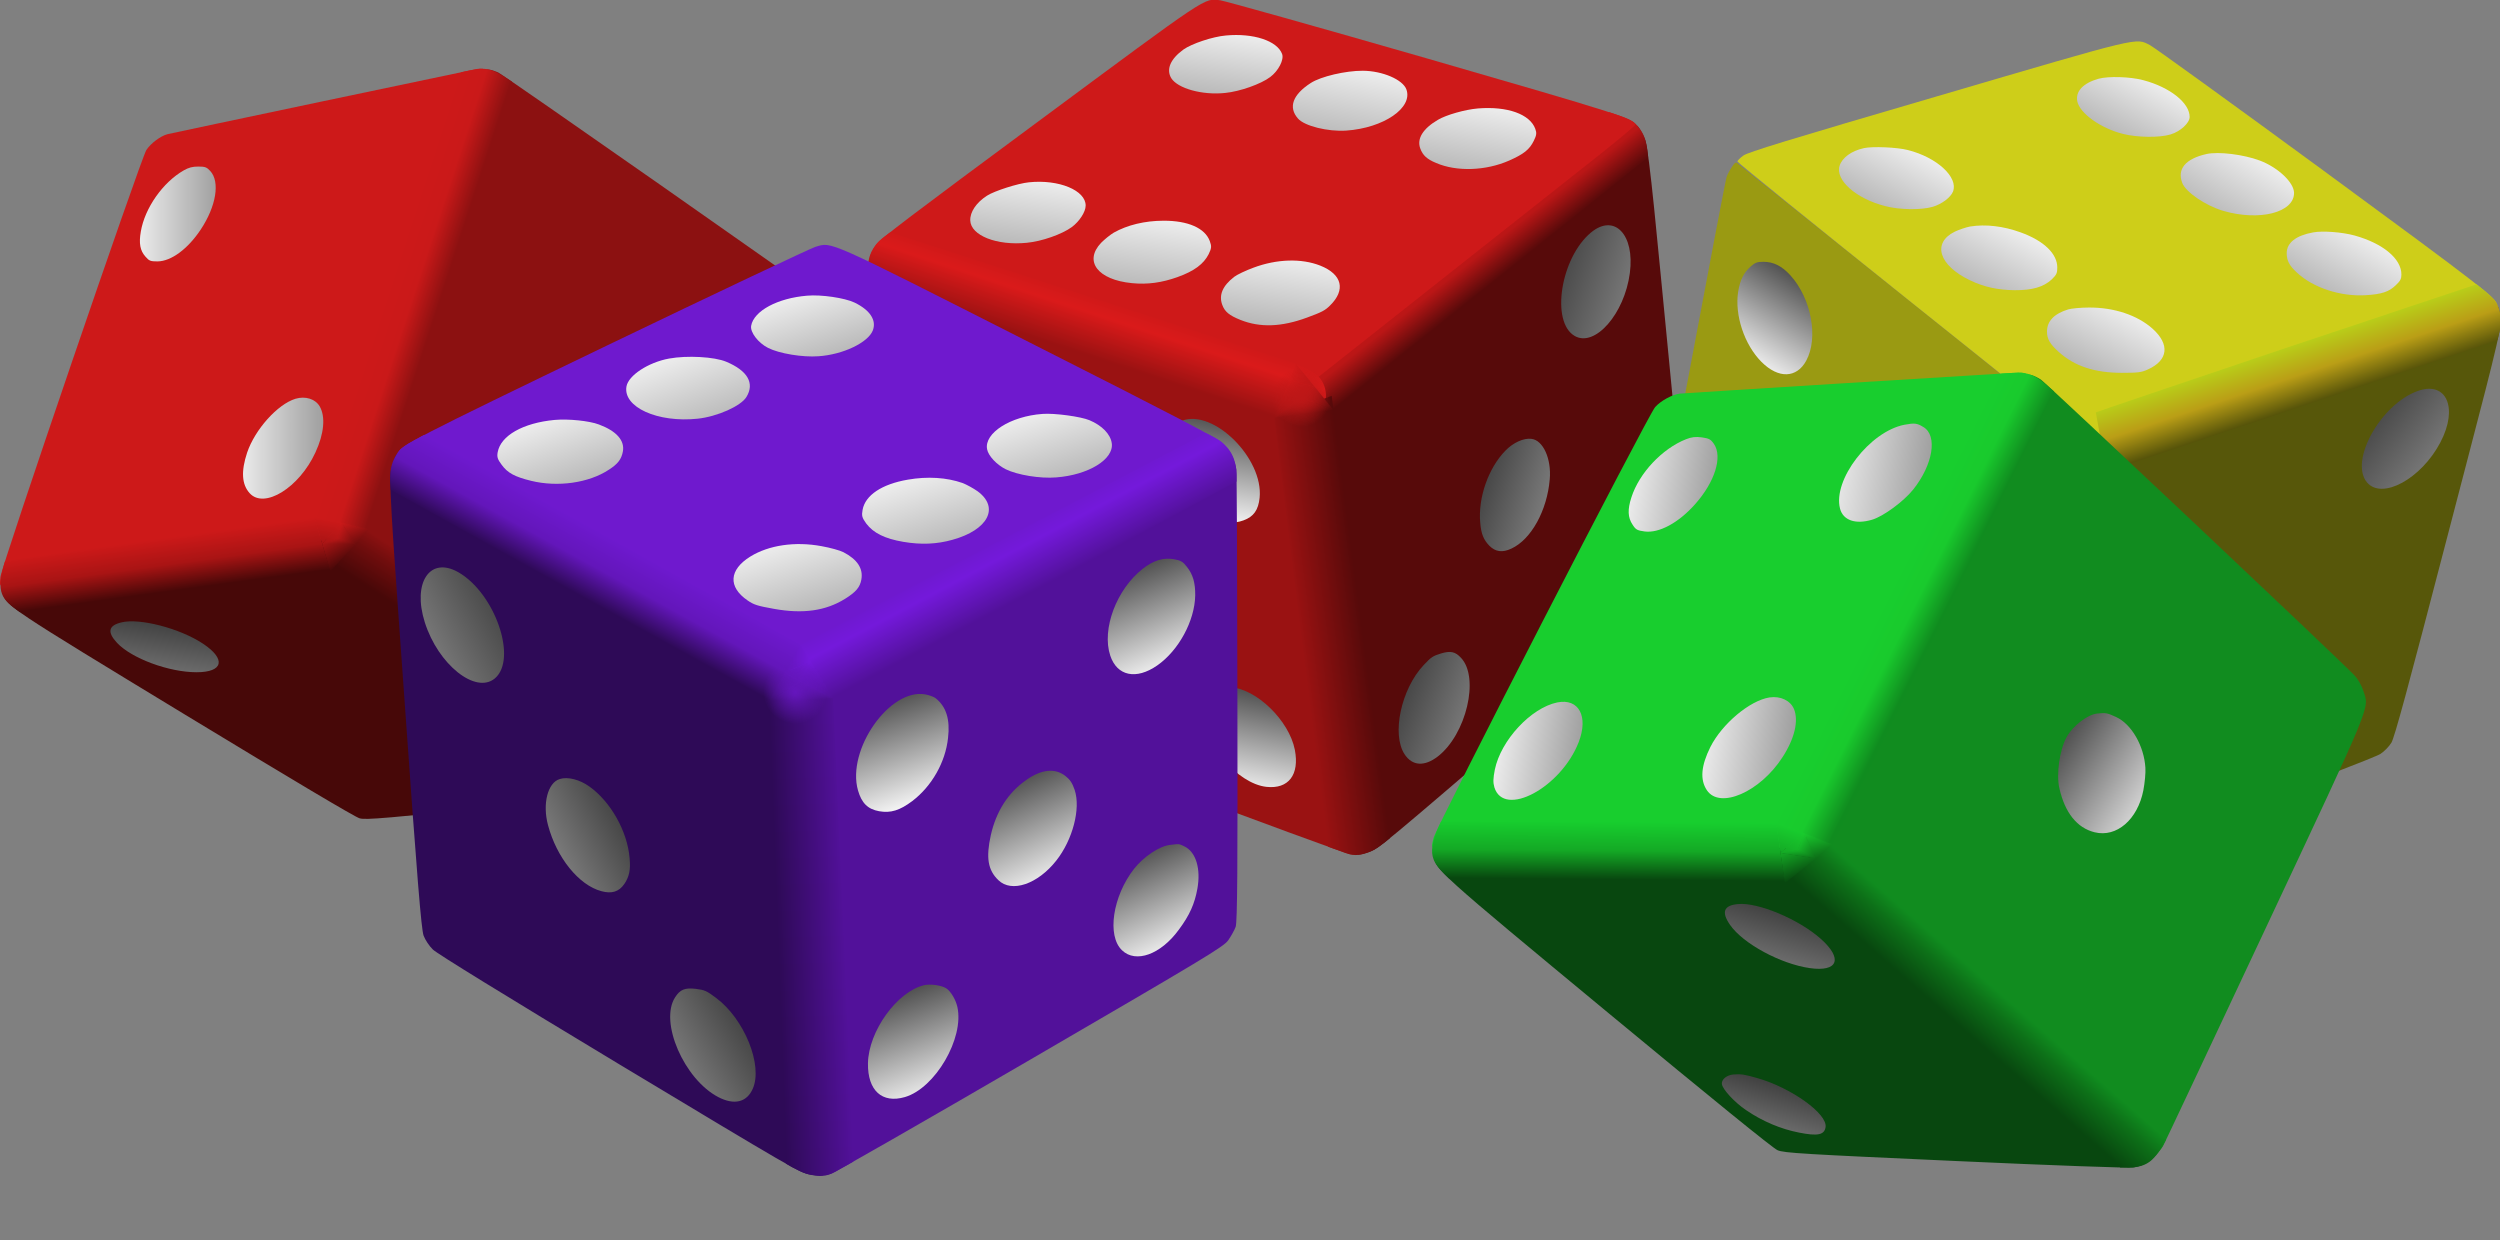 <?xml version="1.0"?>
<svg xmlns="http://www.w3.org/2000/svg" xmlns:xlink="http://www.w3.org/1999/xlink" xmlns:svg="http://www.w3.org/2000/svg" xmlns:dc="http://purl.org/dc/elements/1.1/" xmlns:cc="http://web.resource.org/cc/" xmlns:rdf="http://www.w3.org/1999/02/22-rdf-syntax-ns#" width="901" height="447">
  <rect width="100%" height="100%" fill="#808080" stroke="none"/>
  <defs>
    <linearGradient id="imagebot_405" x1="75.64" x2="72.527" y1="51.786" y2="56.032">
      <stop offset="0" stop-color="#57540a" id="imagebot_911"/>
      <stop offset="0.5" stop-color="#ba9e16" id="imagebot_910"/>
      <stop offset="1" stop-color="#b9ce19" id="imagebot_909"/>
    </linearGradient>
    <linearGradient id="imagebot_406" x1="160.829" x2="155.357" y1="7.579" y2="10.994">
      <stop offset="0" stop-color="#57560a" id="imagebot_908"/>
      <stop offset="1" stop-color="#999a12" id="imagebot_907"/>
    </linearGradient>
    <linearGradient id="imagebot_407">
      <stop id="imagebot_906" stop-color="#000" offset="0"/>
      <stop id="imagebot_905" stop-color="#fff" offset="1"/>
    </linearGradient>
    <linearGradient y2="39.913" y1="37.781" x2="27.106" x1="25.049" id="imagebot_586">
      <stop id="imagebot_901" stop-color="#470808" offset="0"/>
      <stop id="imagebot_900" stop-color="#700d0d" offset="0.65"/>
      <stop id="imagebot_899" stop-color="#8c1111" offset="1"/>
    </linearGradient>
    <linearGradient y2="128.836" y1="120.157" x2="10.463" x1="14.614" id="imagebot_588">
      <stop id="imagebot_898" stop-color="#470808" offset="0"/>
      <stop id="imagebot_897" stop-color="#a91414" offset="0.5"/>
      <stop id="imagebot_896" stop-color="#cd1919" offset="1"/>
    </linearGradient>
    <linearGradient y2="36.375" y1="39.016" x2="42.579" x1="39.088" id="imagebot_587">
      <stop id="imagebot_895" stop-color="#cd1919" offset="0"/>
      <stop id="imagebot_894" stop-color="#ca1919" offset="0.5"/>
      <stop id="imagebot_893" stop-color="#8c1111" offset="1"/>
    </linearGradient>
    <linearGradient y2="464.353" y1="446.804" x2="235.632" x1="232.99" id="imagebot_590">
      <stop id="imagebot_892" stop-color="#a91414" offset="0"/>
      <stop id="imagebot_891" stop-color="#cd1919" offset="1"/>
    </linearGradient>
    <linearGradient y2="593.668" y1="575.56" x2="244.066" x1="254.822" id="imagebot_591">
      <stop id="imagebot_890" stop-color="#700d0d" offset="0"/>
      <stop id="imagebot_889" stop-color="#ca1919" offset="1"/>
    </linearGradient>
    <linearGradient y2="444.327" y1="429.235" x2="186.188" x1="196.376" id="imagebot_592">
      <stop id="imagebot_888" stop-color="#470808" offset="0"/>
      <stop id="imagebot_887" stop-color="#a91414" offset="1"/>
    </linearGradient>
    <linearGradient y2="602.266" y1="579.815" x2="338.989" x1="332.195" id="imagebot_593">
      <stop id="imagebot_886" stop-color="#a91414" offset="0"/>
      <stop id="imagebot_885" stop-color="#ca1919" offset="1"/>
    </linearGradient>
    <linearGradient y2="589.33" y1="575.56" x2="372.122" x1="390.699" id="imagebot_594">
      <stop id="imagebot_884" stop-color="#700d0d" offset="0"/>
      <stop id="imagebot_883" stop-color="#ca1919" offset="1"/>
    </linearGradient>
    <linearGradient y2="2392.435" y1="2381.495" x2="194.867" x1="210.527" id="imagebot_595">
      <stop id="imagebot_882" stop-color="#700d0d" offset="0"/>
      <stop id="imagebot_881" stop-color="#b51616" offset="1"/>
    </linearGradient>
    <linearGradient y2="582.843" y1="567.934" x2="196.142" x1="208.784" id="imagebot_589">
      <stop id="imagebot_880" stop-color="#700d0d" offset="0"/>
      <stop id="imagebot_879" stop-color="#ca1919" offset="1"/>
    </linearGradient>
    <linearGradient y2="36.574" y1="34.272" x2="58.509" x1="56.263" id="imagebot_415">
      <stop id="imagebot_875" stop-color="#9a1212" offset="0"/>
      <stop id="imagebot_874" stop-color="#da1a1a" offset="0.7"/>
      <stop id="imagebot_873" stop-color="#ce1919" offset="1"/>
    </linearGradient>
    <linearGradient y2="56.182" y1="51.937" x2="70.779" x1="73.892" id="imagebot_416">
      <stop id="imagebot_872" stop-color="#570a0a" offset="0"/>
      <stop id="imagebot_871" stop-color="#ba1616" offset="0.5"/>
      <stop id="imagebot_870" stop-color="#ce1919" offset="1"/>
    </linearGradient>
    <linearGradient y2="11.095" y1="7.68" x2="150.769" x1="156.241" id="imagebot_414">
      <stop id="imagebot_869" stop-color="#570a0a" offset="0"/>
      <stop id="imagebot_868" stop-color="#9a1212" offset="1"/>
    </linearGradient>
    <linearGradient y2="363.34" y1="343.724" x2="440.149" x1="442.413" id="imagebot_413">
      <stop id="imagebot_867" stop-color="#570a0a" offset="0"/>
      <stop id="imagebot_866" stop-color="#bd1717" offset="1"/>
    </linearGradient>
    <linearGradient y2="296.09" y1="274.391" x2="767.945" x1="759.076" id="imagebot_412">
      <stop id="imagebot_865" stop-color="#9a1212" offset="0"/>
      <stop id="imagebot_864" stop-color="#da1a1a" offset="1"/>
    </linearGradient>
    <linearGradient y2="442.426" y1="423.554" x2="1181.219" x1="1190.275" id="imagebot_411">
      <stop id="imagebot_863" stop-color="#ba1616" offset="0"/>
      <stop id="imagebot_862" stop-color="#da1a1a" offset="1"/>
    </linearGradient>
    <linearGradient y2="303.017" y1="283.397" x2="987.481" x1="994.179" id="imagebot_410">
      <stop id="imagebot_861" stop-color="#570a0a" offset="0"/>
      <stop id="imagebot_860" stop-color="#bd1717" offset="1"/>
    </linearGradient>
    <linearGradient y2="310.066" y1="304.783" x2="1170.087" x1="1190.275" id="imagebot_409">
      <stop id="imagebot_859" stop-color="#ba1616" offset="0"/>
      <stop id="imagebot_858" stop-color="#da1a1a" offset="1"/>
    </linearGradient>
    <radialGradient gradientUnits="userSpaceOnUse" r="201" fy="3310" fx="9607" cy="3310" cx="9607" id="imagebot_408">
      <stop id="imagebot_857" stop-color="#bd1717" offset="0"/>
      <stop id="imagebot_856" stop-opacity="0" stop-color="#bd1717" offset="1"/>
    </radialGradient>
    <linearGradient y2="36.435" y1="34.133" x2="60.379" x1="58.134" id="imagebot_580">
      <stop id="imagebot_686" stop-color="#9a1212" offset="0"/>
      <stop id="imagebot_685" stop-color="#da1a1a" offset="0.7"/>
      <stop id="imagebot_684" stop-color="#ce1919" offset="1"/>
    </linearGradient>
    <linearGradient y2="361.439" y1="341.823" x2="452.69" x1="454.955" id="imagebot_581">
      <stop id="imagebot_677" stop-color="#570a0a" offset="0"/>
      <stop id="imagebot_676" stop-color="#bd1717" offset="1"/>
    </linearGradient>
    <linearGradient y2="294.622" y1="272.924" x2="790.159" x1="781.292" id="imagebot_582">
      <stop id="imagebot_675" stop-color="#9a1212" offset="0"/>
      <stop id="imagebot_674" stop-color="#da1a1a" offset="1"/>
    </linearGradient>
    <linearGradient y2="440.235" y1="421.363" x2="1215.848" x1="1224.909" id="imagebot_583">
      <stop id="imagebot_673" stop-color="#ba1616" offset="0"/>
      <stop id="imagebot_672" stop-color="#da1a1a" offset="1"/>
    </linearGradient>
    <linearGradient y2="301.451" y1="281.831" x2="1015.7" x1="1022.398" id="imagebot_584">
      <stop id="imagebot_671" stop-color="#570a0a" offset="0"/>
      <stop id="imagebot_670" stop-color="#bd1717" offset="1"/>
    </linearGradient>
    <linearGradient y2="308.492" y1="303.208" x2="1204.711" x1="1224.909" id="imagebot_585">
      <stop id="imagebot_669" stop-color="#ba1616" offset="0"/>
      <stop id="imagebot_668" stop-color="#da1a1a" offset="1"/>
    </linearGradient>
    <radialGradient id="imagebot_597" cx="9607" cy="3310" fx="9607" fy="3310" r="201" gradientUnits="userSpaceOnUse">
      <stop id="imagebot_667" stop-color="#bd1717" offset="0"/>
      <stop id="imagebot_666" stop-opacity="0" stop-color="#bd1717" offset="1"/>
    </radialGradient>
    <linearGradient id="imagebot_402">
      <stop id="imagebot_664" stop-color="#000" offset="0"/>
      <stop id="imagebot_663" stop-color="#fff" offset="1"/>
    </linearGradient>
    <radialGradient r="201" fy="3310" fx="9607" cy="3310" cx="9607" gradientUnits="userSpaceOnUse" id="imagebot_172" xlink:href="#imagebot_597"/>
    <linearGradient y2="3.499" x2="-0.5" y1="-1" x1="1" id="imagebot_140" xlink:href="#imagebot_407"/>
    <linearGradient y2="3.538" x2="-0.5" y1="-1.03" x1="1" id="imagebot_138" xlink:href="#imagebot_407"/>
    <linearGradient y2="0.95" x2="1.28" y1="-0.179" x1="-0.47" id="imagebot_147" xlink:href="#imagebot_407"/>
    <linearGradient y2="0.419" x2="0.17" y1="0.999" x1="1" id="imagebot_149" xlink:href="#imagebot_595"/>
    <linearGradient y2="0.27" x2="0.015" y1="1" x1="1" id="imagebot_151" xlink:href="#imagebot_594"/>
    <linearGradient y2="-0.19" x2="0.36" y1="1" x1="-0" id="imagebot_153" xlink:href="#imagebot_593"/>
    <linearGradient y2="0.2" x2="-0.29" y1="1" x1="0.25" id="imagebot_155" xlink:href="#imagebot_592"/>
    <linearGradient y2="0.04" x2="-0.06" y1="1" x1="0.51" id="imagebot_157" xlink:href="#imagebot_591"/>
    <linearGradient y2="0.07" x2="0.44" y1="1" x1="0.3" id="imagebot_159" xlink:href="#imagebot_590"/>
    <linearGradient y2="0.21" x2="0.33" y1="1" x1="1" id="imagebot_161" xlink:href="#imagebot_589"/>
    <linearGradient y2="0.25" x2="0.45" y1="0.71" x1="0.67" id="imagebot_163" xlink:href="#imagebot_588"/>
    <linearGradient y2="0.57" x2="0.59" y1="0.43" x1="0.405" id="imagebot_165" xlink:href="#imagebot_587"/>
    <linearGradient y2="0.445" x2="0.554" y1="0.558" x1="0.445" id="imagebot_167" xlink:href="#imagebot_586"/>
    <linearGradient y2="0.72" x2="-0.07" y1="1" x1="1" id="imagebot_174" xlink:href="#imagebot_585"/>
    <linearGradient y2="-0.04" x2="0.645" y1="1" x1="1" id="imagebot_176" xlink:href="#imagebot_584"/>
    <linearGradient y2="-0.25" x2="0.52" y1="0.75" x1="1" id="imagebot_178" xlink:href="#imagebot_583"/>
    <linearGradient y2="-0.15" x2="0.47" y1="1" x1="0" id="imagebot_180" xlink:href="#imagebot_582"/>
    <linearGradient y2="-0.04" x2="0.88" y1="1" x1="1" id="imagebot_182" xlink:href="#imagebot_581"/>
    <linearGradient y2="0.438" x2="0.559" y1="0.56" x1="0.44" id="imagebot_184" xlink:href="#imagebot_580"/>
    <linearGradient y2="0.5" x2="-0.25" y1="0.5" x1="3" id="imagebot_143" xlink:href="#imagebot_407"/>
    <linearGradient y2="0.5" x2="-0.25" y1="0.5" x1="3" id="imagebot_145" xlink:href="#imagebot_407"/>
    <linearGradient y2="0.37" x2="0.43" y1="0.595" x1="0.595" id="imagebot_240" xlink:href="#imagebot_416"/>
    <linearGradient y2="0.438" x2="0.559" y1="0.56" x1="0.44" id="imagebot_236" xlink:href="#imagebot_415"/>
    <linearGradient y2="0.409" x2="0.34" y1="0.59" x1="0.63" id="imagebot_234" xlink:href="#imagebot_414"/>
    <linearGradient y2="-0.04" x2="0.88" y1="1" x1="1" id="imagebot_232" xlink:href="#imagebot_413"/>
    <linearGradient y2="-0.15" x2="0.47" y1="1" x1="-0" id="imagebot_230" xlink:href="#imagebot_412"/>
    <linearGradient y2="-0.25" x2="0.52" y1="0.75" x1="1" id="imagebot_228" xlink:href="#imagebot_411"/>
    <linearGradient y2="-0.04" x2="0.645" y1="1" x1="1" id="imagebot_226" xlink:href="#imagebot_410"/>
    <linearGradient y2="0.72" x2="-0.07" y1="1" x1="1" id="imagebot_224" xlink:href="#imagebot_409"/>
    <radialGradient r="201" fy="3310" fx="9607" cy="3310" cx="9607" gradientUnits="userSpaceOnUse" id="imagebot_222" xlink:href="#imagebot_408"/>
    <linearGradient y2="1.012" x2="1" y1="-1.924" x1="-1.9" id="imagebot_220" xlink:href="#imagebot_407"/>
    <linearGradient y2="1" x2="1" y1="-1.9" x1="-1.9" id="imagebot_218" xlink:href="#imagebot_407"/>
    <linearGradient y2="1.004" x2="1" y1="-1.908" x1="-1.9" id="imagebot_216" xlink:href="#imagebot_407"/>
    <linearGradient y2="1.005" x2="1" y1="-1.91" x1="-1.9" id="imagebot_214" xlink:href="#imagebot_407"/>
    <linearGradient y2="1.005" x2="1" y1="-1.909" x1="-1.9" id="imagebot_212" xlink:href="#imagebot_407"/>
    <linearGradient y2="1" x2="1" y1="-1.9" x1="-1.9" id="imagebot_210" xlink:href="#imagebot_407"/>
    <linearGradient y2="1.002" x2="1" y1="-1.905" x1="-1.9" id="imagebot_208" xlink:href="#imagebot_407"/>
    <linearGradient y2="-1" x2="2" y1="1.2" x1="-0.6" id="imagebot_206" xlink:href="#imagebot_407"/>
    <linearGradient y2="-1" x2="2" y1="1.2" x1="-0.6" id="imagebot_204" xlink:href="#imagebot_407"/>
    <linearGradient y2="-1" x2="2" y1="1.2" x1="-0.6" id="imagebot_202" xlink:href="#imagebot_407"/>
    <linearGradient y2="-1" x2="2" y1="1.2" x1="-0.6" id="imagebot_200" xlink:href="#imagebot_407"/>
    <linearGradient y2="0.101" x2="0.1" y1="1.41" x1="0.7" id="imagebot_198" xlink:href="#imagebot_407"/>
    <linearGradient y2="0.101" x2="0.1" y1="1.408" x1="0.7" id="imagebot_196" xlink:href="#imagebot_407"/>
    <linearGradient y2="0.1" x2="0.1" y1="1.4" x1="0.7" id="imagebot_194" xlink:href="#imagebot_407"/>
    <linearGradient y2="0.1" x2="0.1" y1="1.4" x1="0.7" id="imagebot_192" xlink:href="#imagebot_407"/>
    <linearGradient y2="0.1" x2="0.1" y1="1.4" x1="0.7" id="imagebot_190" xlink:href="#imagebot_407"/>
    <linearGradient y2="0.1" x2="0.1" y1="1.4" x1="0.7" id="imagebot_188" xlink:href="#imagebot_407"/>
    <linearGradient y2="0.409" x2="0.34" y1="0.59" x1="0.63" id="imagebot_131" xlink:href="#imagebot_406"/>
    <linearGradient y2="0.37" x2="0.43" y1="0.595" x1="0.595" id="imagebot_129" xlink:href="#imagebot_405"/>
    <linearGradient y2="1.012" x2="1" y1="-1.924" x1="-1.9" id="imagebot_127" xlink:href="#imagebot_402"/>
    <linearGradient y2="1" x2="1" y1="-1.9" x1="-1.9" id="imagebot_125" xlink:href="#imagebot_402"/>
    <linearGradient y2="1.004" x2="1" y1="-1.908" x1="-1.9" id="imagebot_123" xlink:href="#imagebot_402"/>
    <linearGradient y2="1.005" x2="1" y1="-1.91" x1="-1.9" id="imagebot_121" xlink:href="#imagebot_402"/>
    <linearGradient y2="1.005" x2="1" y1="-1.909" x1="-1.9" id="imagebot_119" xlink:href="#imagebot_402"/>
    <linearGradient y2="1" x2="1" y1="-1.9" x1="-1.9" id="imagebot_117" xlink:href="#imagebot_402"/>
    <linearGradient y2="1.002" x2="1" y1="-1.905" x1="-1.9" id="imagebot_115" xlink:href="#imagebot_402"/>
    <linearGradient y2="2" x2="2" y1="-0.2" x1="-0.6" id="imagebot_113" xlink:href="#imagebot_402"/>
    <linearGradient y2="2" x2="2" y1="-0.2" x1="-0.6" id="imagebot_111" xlink:href="#imagebot_402"/>
    <linearGradient y2="0.899" x2="0.1" y1="-0.408" x1="0.7" id="imagebot_109" xlink:href="#imagebot_402"/>
    <linearGradient y2="0.9" x2="0.1" y1="-0.4" x1="0.7" id="imagebot_107" xlink:href="#imagebot_402"/>
    <linearGradient y2="0.9" x2="0.1" y1="-0.4" x1="0.7" id="imagebot_105" xlink:href="#imagebot_402"/>
    <linearGradient y2="0.9" x2="0.1" y1="-0.4" x1="0.7" id="imagebot_103" xlink:href="#imagebot_402"/>
    <linearGradient id="imagebot_243">
      <stop stop-color="#000000" id="imagebot_355" offset="0"/>
      <stop stop-color="#ffffff" id="imagebot_354" offset="1"/>
    </linearGradient>
    <radialGradient cx="9607" cy="3310" r="201" fx="9607" fy="3310" id="imagebot_254" gradientUnits="userSpaceOnUse">
      <stop stop-color="#6516bd" id="imagebot_337" offset="0"/>
      <stop stop-color="#6516bd" stop-opacity="0" id="imagebot_336" offset="1"/>
    </radialGradient>
    <linearGradient x1="905.299" y1="196.349" x2="890.393" y2="200.249" id="imagebot_255">
      <stop stop-color="#6316ba" id="imagebot_334" offset="0"/>
      <stop stop-color="#7419db" id="imagebot_333" offset="1"/>
    </linearGradient>
    <linearGradient x1="755.77" y1="180.505" x2="750.825" y2="194.992" id="imagebot_256">
      <stop stop-color="#2e0a57" id="imagebot_331" offset="0"/>
      <stop stop-color="#6516bd" id="imagebot_330" offset="1"/>
    </linearGradient>
    <linearGradient x1="905.299" y1="272.644" x2="898.613" y2="286.575" id="imagebot_257">
      <stop stop-color="#6316ba" id="imagebot_328" offset="0"/>
      <stop stop-color="#7419db" id="imagebot_327" offset="1"/>
    </linearGradient>
    <linearGradient x1="577.938" y1="175.722" x2="584.484" y2="191.737" id="imagebot_258">
      <stop stop-color="#52119a" id="imagebot_325" offset="0"/>
      <stop stop-color="#7419db" id="imagebot_324" offset="1"/>
    </linearGradient>
    <linearGradient x1="336.442" y1="218.9" x2="334.77" y2="233.388" id="imagebot_259">
      <stop stop-color="#2e0a57" id="imagebot_322" offset="0"/>
      <stop stop-color="#6516bd" id="imagebot_321" offset="1"/>
    </linearGradient>
    <linearGradient x1="55.895" y1="34.207" x2="53.597" y2="37.341" id="imagebot_260">
      <stop stop-color="#2e0a57" id="imagebot_319" offset="0"/>
      <stop stop-color="#6316ba" id="imagebot_318" offset="0.5"/>
      <stop stop-color="#6e19ce" id="imagebot_317" offset="1"/>
    </linearGradient>
    <linearGradient x1="119.104" y1="3.811" x2="115.066" y2="6.331" id="imagebot_261">
      <stop stop-color="#2e0a57" id="imagebot_315" offset="0"/>
      <stop stop-color="#52119a" id="imagebot_314" offset="1"/>
    </linearGradient>
    <linearGradient x1="43.225" y1="22.99" x2="44.882" y2="24.689" id="imagebot_262">
      <stop stop-color="#52119a" id="imagebot_312" offset="0"/>
      <stop stop-color="#7419db" id="imagebot_311" offset="0.7"/>
      <stop stop-color="#6e19ce" id="imagebot_310" offset="1"/>
    </linearGradient>
    <linearGradient x1="135.751" y1="1706.692" x2="124.193" y2="1714.762" id="imagebot_244">
      <stop stop-color="#0d7018" id="imagebot_299" offset="0"/>
      <stop stop-color="#15b528" id="imagebot_298" offset="1"/>
    </linearGradient>
    <linearGradient x1="251.698" y1="413.028" x2="237.983" y2="423.192" id="imagebot_245">
      <stop stop-color="#0d7018" id="imagebot_296" offset="0"/>
      <stop stop-color="#19ca2d" id="imagebot_295" offset="1"/>
    </linearGradient>
    <linearGradient x1="211.127" y1="416.089" x2="216.14" y2="432.662" id="imagebot_246">
      <stop stop-color="#14a925" id="imagebot_293" offset="0"/>
      <stop stop-color="#19ca2d" id="imagebot_292" offset="1"/>
    </linearGradient>
    <linearGradient x1="125.307" y1="307.436" x2="117.787" y2="318.578" id="imagebot_247">
      <stop stop-color="#08470f" id="imagebot_290" offset="0"/>
      <stop stop-color="#14a925" id="imagebot_289" offset="1"/>
    </linearGradient>
    <linearGradient x1="164.026" y1="413.028" x2="156.089" y2="426.394" id="imagebot_248">
      <stop stop-color="#0d7018" id="imagebot_287" offset="0"/>
      <stop stop-color="#19ca2d" id="imagebot_286" offset="1"/>
    </linearGradient>
    <linearGradient x1="148.22" y1="320.68" x2="150.17" y2="333.634" id="imagebot_249">
      <stop stop-color="#14a925" id="imagebot_284" offset="0"/>
      <stop stop-color="#18ce2e" id="imagebot_283" offset="1"/>
    </linearGradient>
    <linearGradient x1="134.655" y1="407.437" x2="125.323" y2="418.439" id="imagebot_250">
      <stop stop-color="#0d7018" id="imagebot_281" offset="0"/>
      <stop stop-color="#19ca2d" id="imagebot_280" offset="1"/>
    </linearGradient>
    <linearGradient x1="9.056" y1="86.069" x2="5.992" y2="92.476" id="imagebot_251">
      <stop stop-color="#08470f" id="imagebot_278" offset="0"/>
      <stop stop-color="#14a925" id="imagebot_277" offset="0.5"/>
      <stop stop-color="#17ce2e" id="imagebot_276" offset="1"/>
    </linearGradient>
    <linearGradient x1="25.562" y1="28.508" x2="28.139" y2="26.559" id="imagebot_252">
      <stop stop-color="#18ce2e" id="imagebot_274" offset="0"/>
      <stop stop-color="#19ca2d" id="imagebot_273" offset="0.5"/>
      <stop stop-color="#108c1f" id="imagebot_272" offset="1"/>
    </linearGradient>
    <linearGradient x1="16.803" y1="26.913" x2="18.321" y2="28.487" id="imagebot_253">
      <stop stop-color="#08470f" id="imagebot_270" offset="0"/>
      <stop stop-color="#0d7018" id="imagebot_269" offset="0.65"/>
      <stop stop-color="#108c1f" id="imagebot_268" offset="1"/>
    </linearGradient>
    <linearGradient y2="0.438" x2="0.559" y1="0.56" x1="0.44" id="imagebot_54" xlink:href="#imagebot_262"/>
    <linearGradient y2="0.409" x2="0.34" y1="0.59" x1="0.63" id="imagebot_52" xlink:href="#imagebot_261"/>
    <linearGradient y2="0.37" x2="0.43" y1="0.595" x1="0.595" id="imagebot_50" xlink:href="#imagebot_260"/>
    <linearGradient y2="-0.04" x2="0.88" y1="1" x1="1" id="imagebot_48" xlink:href="#imagebot_259"/>
    <linearGradient y2="-0.15" x2="0.47" y1="1" x1="0" id="imagebot_46" xlink:href="#imagebot_258"/>
    <linearGradient y2="-0.25" x2="0.52" y1="0.75" x1="1" id="imagebot_44" xlink:href="#imagebot_257"/>
    <linearGradient y2="-0.04" x2="0.645" y1="1" x1="1" id="imagebot_42" xlink:href="#imagebot_256"/>
    <linearGradient y2="0.72" x2="-0.07" y1="1" x1="1" id="imagebot_40" xlink:href="#imagebot_255"/>
    <radialGradient r="201" fy="3310" fx="9607" cy="3310" cx="9607" gradientUnits="userSpaceOnUse" id="imagebot_38" xlink:href="#imagebot_254"/>
    <linearGradient y2="1.012" x2="1" y1="-1.924" x1="-1.9" id="imagebot_36" xlink:href="#imagebot_243"/>
    <linearGradient y2="1" x2="1" y1="-1.9" x1="-1.9" id="imagebot_34" xlink:href="#imagebot_243"/>
    <linearGradient y2="1.004" x2="1" y1="-1.908" x1="-1.9" id="imagebot_32" xlink:href="#imagebot_243"/>
    <linearGradient y2="1.005" x2="1" y1="-1.91" x1="-1.9" id="imagebot_30" xlink:href="#imagebot_243"/>
    <linearGradient y2="1.005" x2="1" y1="-1.909" x1="-1.9" id="imagebot_28" xlink:href="#imagebot_243"/>
    <linearGradient y2="1" x2="1" y1="-1.9" x1="-1.9" id="imagebot_26" xlink:href="#imagebot_243"/>
    <linearGradient y2="1.002" x2="1" y1="-1.905" x1="-1.9" id="imagebot_24" xlink:href="#imagebot_243"/>
    <linearGradient y2="-1" x2="2" y1="1.2" x1="-0.6" id="imagebot_22" xlink:href="#imagebot_243"/>
    <linearGradient y2="-1" x2="2" y1="1.2" x1="-0.6" id="imagebot_20" xlink:href="#imagebot_243"/>
    <linearGradient y2="-1" x2="2" y1="1.2" x1="-0.6" id="imagebot_18" xlink:href="#imagebot_243"/>
    <linearGradient y2="-1" x2="2" y1="1.2" x1="-0.6" id="imagebot_16" xlink:href="#imagebot_243"/>
    <linearGradient y2="0.101" x2="0.1" y1="1.41" x1="0.7" id="imagebot_14" xlink:href="#imagebot_243"/>
    <linearGradient y2="0.101" x2="0.1" y1="1.408" x1="0.7" id="imagebot_12" xlink:href="#imagebot_243"/>
    <linearGradient y2="0.1" x2="0.1" y1="1.4" x1="0.7" id="imagebot_10" xlink:href="#imagebot_243"/>
    <linearGradient y2="0.1" x2="0.1" y1="1.4" x1="0.7" id="imagebot_8" xlink:href="#imagebot_243"/>
    <linearGradient y2="0.1" x2="0.1" y1="1.4" x1="0.7" id="imagebot_6" xlink:href="#imagebot_243"/>
    <linearGradient y2="0.1" x2="0.1" y1="1.4" x1="0.7" id="imagebot_4" xlink:href="#imagebot_243"/>
    <linearGradient y2="0.445" x2="0.554" y1="0.558" x1="0.445" id="imagebot_96" xlink:href="#imagebot_253"/>
    <linearGradient y2="0.57" x2="0.59" y1="0.43" x1="0.405" id="imagebot_94" xlink:href="#imagebot_252"/>
    <linearGradient y2="0.25" x2="0.45" y1="0.71" x1="0.67" id="imagebot_92" xlink:href="#imagebot_251"/>
    <linearGradient y2="0.21" x2="0.33" y1="1" x1="1" id="imagebot_90" xlink:href="#imagebot_250"/>
    <linearGradient y2="0.07" x2="0.44" y1="1" x1="0.3" id="imagebot_88" xlink:href="#imagebot_249"/>
    <linearGradient y2="0.04" x2="-0.06" y1="1" x1="0.51" id="imagebot_86" xlink:href="#imagebot_248"/>
    <linearGradient y2="0.2" x2="-0.29" y1="1" x1="0.25" id="imagebot_84" xlink:href="#imagebot_247"/>
    <linearGradient y2="-0.19" x2="0.36" y1="1" x1="0" id="imagebot_82" xlink:href="#imagebot_246"/>
    <linearGradient y2="0.27" x2="0.015" y1="1" x1="1" id="imagebot_80" xlink:href="#imagebot_245"/>
    <linearGradient y2="0.42" x2="0.17" y1="0.999" x1="1" id="imagebot_78" xlink:href="#imagebot_244"/>
    <linearGradient y2="0.95" x2="1.28" y1="-0.179" x1="-0.47" id="imagebot_76" xlink:href="#imagebot_243"/>
    <linearGradient y2="0.5" x2="-0.25" y1="0.5" x1="3" id="imagebot_74" xlink:href="#imagebot_243"/>
    <linearGradient y2="0.5" x2="-0.25" y1="0.5" x1="3" id="imagebot_72" xlink:href="#imagebot_243"/>
    <linearGradient y2="0.5" x2="-0.25" y1="0.5" x1="3" id="imagebot_70" xlink:href="#imagebot_243"/>
    <linearGradient y2="0.5" x2="-0.25" y1="0.5" x1="3" id="imagebot_68" xlink:href="#imagebot_243"/>
    <linearGradient y2="0.5" x2="-0.25" y1="0.5" x1="3" id="imagebot_66" xlink:href="#imagebot_243"/>
    <linearGradient y2="-2.5" x2="-0.5" y1="2" x1="1" id="imagebot_64" xlink:href="#imagebot_243"/>
    <linearGradient y2="-2.538" x2="-0.5" y1="2.03" x1="1" id="imagebot_62" xlink:href="#imagebot_243"/>
    <linearGradient y2="-2.5" x2="-0.5" y1="2" x1="1" id="imagebot_60" xlink:href="#imagebot_243"/>
  </defs>
  <g id="imagebot_185">
    <path transform="translate(-19, -9.988) matrix(0.939, -0.345, 0.345, 0.939, -72.297, 81.293)" fill="#570a0a" id="imagebot_241" d="M601.227,225.614C575.734,234.041 542.45,244.959 527.239,249.941L499.679,259.004L498.778,262.82C498.301,264.94 492.63,289.956 486.217,318.364C479.804,346.772 471.907,381.699 468.674,395.956C463.851,417.103 462.897,421.926 463.48,422.297C463.904,422.562 465.812,422.774 467.773,422.774C471.218,422.774 474.133,421.714 537.415,398.076C579.603,382.282 604.354,372.742 605.891,371.682C607.269,370.781 609.018,368.979 609.813,367.654C610.926,365.799 615.484,349.104 630.377,291.864C640.871,251.478 649.139,220.897 649.192,216.339C649.192,213.954 648.556,210.244 647.973,210.297C647.761,210.297 626.72,217.24 601.227,225.614z"/>
    <path transform="translate(-19, -9.988) matrix(0.939, -0.345, 0.345, 0.939, -72.297, 81.293)" fill="url(#imagebot_240)" id="imagebot_239" d="M570.646,225.773 C532.433,238.652 503.495,248.457 503.283,248.616 L505.244,259.481 L510.067,269.021 L579.179,245.86 L648.026,222.593 L648.715,219.837 C649.722,215.226 649.298,212.894 647.973,209.661 C646.754,207.276 643.786,205.103 640.5,202.453 L570.646,225.773 z"/>
    <g id="imagebot_186" transform="translate(-19, -9.988) matrix(0.939, -0.345, 0.345, 0.939, -77.987, 89.8)">
      <path fill="#9a1212" d="M380.328,154.241C379.586,155.354 378.738,156.944 378.473,157.845C378.155,158.693 371.689,192.56 364.11,233.052C353.616,288.808 350.33,307.199 350.595,308.842C350.807,310.061 351.549,312.234 352.238,313.771C353.457,316.262 358.545,320.767 410.22,365.287C441.331,392.105 467.778,414.524 468.891,415.16C470.004,415.743 470.958,416.061 471.011,415.849C471.17,415.266 481.24,371.011 494.49,312.34C500.638,285.098 506.15,260.824 506.733,258.386C507.263,255.948 507.74,253.722 507.74,253.51C507.74,253.245 479.756,230.667 445.624,203.372C411.439,176.024 383.031,153.34 382.554,152.916C381.759,152.28 381.547,152.386 380.328,154.241z" id="imagebot_238"/>
      <path fill="#ce1919" d="M454.263,128.695C400.256,144.489 386.317,148.782 384.568,150.001C383.402,150.849 382.395,151.803 382.395,152.174C382.395,152.492 410.591,175.335 445.041,202.895L507.74,253.033L565.086,234.218C596.674,223.883 629.958,212.965 639.127,209.944C648.296,206.923 655.875,204.22 655.981,203.902C656.617,201.941 651.317,197.807 593.547,155.407C560.793,131.398 532.703,111.099 531.113,110.251C525.76,107.548 528.887,106.806 454.263,128.695z" id="imagebot_237"/>
      <path fill="url(#imagebot_236)" d="M390.716,147.722 C389.391,148.093 387.165,148.729 385.946,149.259 C381.494,151.273 379.109,154.665 378.155,159.276 L377.678,161.82 L438.098,210.686 C471.435,237.61 499.79,260.135 501.115,260.824 L504.083,262.361 L508.853,263.209 L511.556,262.785 C516.803,261.884 519.93,255.1 517.598,249.588 C516.856,247.786 513.146,243.811 509.277,240.684 L390.716,147.722 z" id="imagebot_235"/>
      <path fill="url(#imagebot_234)" d="M497.511,258.121 L480.233,332.48 L462.425,409.86 L466.347,413.146 C469.792,416.22 471.435,416.75 475.251,416.803 C477.848,416.856 481.293,415.849 484.473,414.63 L519.665,257.856 L497.511,258.121 z" id="imagebot_233"/>
      <path fill="url(#imagebot_232)" d="M497.511,258.121 L518.499,262.944 L509.171,254.517 L497.511,258.121 z" id="imagebot_231"/>
      <path fill="url(#imagebot_230)" d="M497.511,258.121 L507.316,247.203 L509.224,254.57 L497.511,258.121 z" id="imagebot_229"/>
      <path fill="url(#imagebot_228)" d="M515.054,252.768 L507.316,247.256 L509.171,254.57 L515.054,252.768 z" id="imagebot_227"/>
      <path fill="url(#imagebot_226)" d="M515.054,252.715 L518.499,262.944 L509.171,254.57 L515.054,252.715 z" id="imagebot_225"/>
      <path fill="url(#imagebot_224)" d="M511.556,242.592 L507.316,247.256 L515.054,252.768 L511.556,242.592 z" id="imagebot_223"/>
      <circle fill="url(#imagebot_222)" transform="matrix(0.053,0,0,-0.053,0,430)" cx="9607" cy="3310" r="201" id="imagebot_221"/>
      <g fill="url(#imagebot_208)" transform="matrix(0.053,0,0,-0.053,0,430)" id="imagebot_207">
        <path fill="url(#imagebot_220)" d="M9671,5805C9565,5775 9513,5719 9526,5651C9543,5570 9684,5468 9836,5430C9933,5405 10084,5403 10160,5426C10227,5446 10290,5504 10290,5545C10290,5641 10156,5747 9975,5795C9887,5819 9737,5823 9671,5805z" id="imagebot_219"/>
        <path fill="url(#imagebot_218)" d="M8075,5333C7990,5314 7928,5269 7910,5214C7878,5117 8020,4990 8219,4939C8317,4913 8464,4911 8543,4934C8604,4952 8666,4998 8681,5038C8718,5135 8572,5270 8374,5320C8301,5339 8133,5346 8075,5333z" id="imagebot_217"/>
        <path fill="url(#imagebot_216)" d="M10405,5293C10262,5261 10203,5191 10240,5096C10264,5033 10400,4941 10520,4906C10765,4835 11000,4895 11000,5028C11000,5099 10891,5202 10766,5249C10656,5290 10485,5311 10405,5293z" id="imagebot_215"/>
        <path fill="url(#imagebot_214)" d="M8797,4800C8770,4795 8723,4779 8693,4765C8537,4688 8585,4536 8795,4435C8890,4389 8986,4368 9100,4367C9220,4366 9297,4389 9352,4440C9385,4472 9390,4483 9390,4521C9390,4615 9299,4703 9141,4760C9023,4803 8902,4817 8797,4800z" id="imagebot_213"/>
        <path fill="url(#imagebot_212)" d="M11130,4760C11013,4739 10950,4689 10950,4619C10950,4569 10967,4535 11017,4489C11127,4384 11316,4322 11489,4333C11598,4340 11645,4356 11692,4401C11723,4430 11730,4444 11730,4474C11730,4581 11605,4685 11411,4739C11327,4762 11194,4772 11130,4760z" id="imagebot_211"/>
        <path fill="url(#imagebot_210)" d="M9463,4236C9367,4206 9320,4156 9320,4085C9320,4035 9340,4001 9401,3946C9508,3850 9645,3805 9830,3805C9939,3805 9962,3808 10006,3828C10144,3890 10157,3998 10038,4105C9935,4197 9776,4250 9606,4249C9550,4249 9486,4243 9463,4236z" id="imagebot_209"/>
      </g>
      <g fill="url(#imagebot_200)" transform="matrix(0.053,0,0,-0.053,0,430)" id="imagebot_199">
        <path fill="url(#imagebot_206)" d="M11842,3682C11589,3592 11374,3206 11496,3060C11598,2939 11865,3084 11995,3332C12118,3566 12037,3751 11842,3682z" id="imagebot_205"/>
        <path fill="url(#imagebot_204)" d="M10785,2491C10635,2420 10498,2253 10455,2089C10435,2017 10437,1973 10459,1923C10484,1868 10526,1846 10594,1852C10741,1864 10911,2011 11001,2205C11060,2331 11050,2469 10979,2505C10932,2530 10853,2524 10785,2491z" id="imagebot_203"/>
        <path fill="url(#imagebot_202)" d="M9760,1314C9561,1215 9392,947 9430,789C9452,697 9527,664 9636,698C9869,771 10089,1102 10016,1273C9994,1326 9966,1344 9897,1348C9841,1351 9827,1348 9760,1314z" id="imagebot_201"/>
      </g>
      <g fill="url(#imagebot_188)" transform="matrix(0.053,0,0,-0.053,0,430)" id="imagebot_187">
        <path fill="url(#imagebot_198)" d="M7830,3088C7796,3070 7778,3052 7755,3010C7696,2901 7712,2698 7791,2550C7881,2381 8034,2297 8131,2363C8207,2414 8234,2489 8228,2635C8221,2790 8167,2921 8067,3020C7986,3102 7903,3126 7830,3088z" id="imagebot_197"/>
        <path fill="url(#imagebot_196)" d="M7006,2780C6929,2757 6880,2659 6880,2532C6880,2434 6899,2357 6950,2255C7035,2080 7181,1996 7281,2063C7393,2136 7400,2390 7297,2585C7250,2672 7164,2755 7099,2774C7040,2792 7046,2791 7006,2780z" id="imagebot_195"/>
        <path fill="url(#imagebot_194)" d="M8335,1630C8305,1618 8263,1570 8245,1526C8167,1339 8293,995 8472,906C8607,839 8712,905 8740,1075C8773,1276 8637,1558 8475,1626C8438,1641 8367,1644 8335,1630z" id="imagebot_193"/>
        <path fill="url(#imagebot_192)" d="M8725,3428C8649,3387 8610,3312 8603,3194C8592,3039 8651,2874 8756,2760C8823,2688 8877,2660 8951,2660C9024,2660 9069,2691 9106,2766C9224,3007 9022,3441 8793,3440C8767,3440 8736,3434 8725,3428z" id="imagebot_191"/>
        <path fill="url(#imagebot_190)" d="M7305,4528C7258,4487 7233,4437 7220,4357C7195,4198 7262,3996 7379,3879C7494,3764 7618,3768 7683,3888C7767,4043 7718,4309 7576,4467C7518,4531 7461,4560 7392,4560C7349,4560 7335,4555 7305,4528z" id="imagebot_189"/>
      </g>
    </g>
    <title>imagebot_185</title>
  </g>
  <g id="imagebot_135">
    <path transform="translate(-19, -9.988) matrix(1, 0, 0, 1, 0, 20)" fill="url(#imagebot_184)" id="imagebot_183" d="M127.492,163.746 C126.167,164.117 123.941,164.753 122.722,165.283 C118.27,167.297 115.885,170.689 114.931,175.3 L114.454,177.844 L174.874,226.71 C208.211,253.634 236.566,276.159 237.891,276.848 L240.859,278.385 L245.629,279.233 L248.332,278.809 C253.579,277.908 256.706,271.124 254.374,265.612 C253.632,263.81 249.922,259.835 246.053,256.708 L127.492,163.746 z"/>
    <path transform="translate(-19, -9.988) matrix(1, 0, 0, 1, 0, 20)" fill="url(#imagebot_182)" id="imagebot_181" d="M234.287,274.145 L255.275,278.968 L245.947,270.541 L234.287,274.145 z"/>
    <path transform="translate(-19, -9.988) matrix(1, 0, 0, 1, 0, 20)" fill="url(#imagebot_180)" id="imagebot_179" d="M234.287,274.145 L244.092,263.227 L246,270.594 L234.287,274.145 z"/>
    <path transform="translate(-19, -9.988) matrix(1, 0, 0, 1, 0, 20)" fill="url(#imagebot_178)" id="imagebot_177" d="M251.83,268.792 L244.092,263.28 L245.947,270.594 L251.83,268.792 z"/>
    <path transform="translate(-19, -9.988) matrix(1, 0, 0, 1, 0, 20)" fill="url(#imagebot_176)" id="imagebot_175" d="M251.83,268.739 L255.275,278.968 L245.947,270.594 L251.83,268.739 z"/>
    <path transform="translate(-19, -9.988) matrix(1, 0, 0, 1, 0, 20)" fill="url(#imagebot_174)" id="imagebot_173" d="M248.332,258.616 L244.092,263.28 L251.83,268.792 L248.332,258.616 z"/>
    <circle fill="url(#imagebot_172)" id="imagebot_171" r="201" cy="3310" cx="9607" transform="translate(-19, -9.988) matrix(0.053, 0, 0, -0.053, -263.224, 466.024)"/>
    <path transform="translate(-19, -9.988) matrix(1, 0, 0, 1, 0, 20)" fill="#8c1111" id="imagebot_170" d="M193.718,15.405 C193.559,15.67 191.492,22.136 189.107,29.874 C182.588,51.074 180.15,58.812 178.507,64.059 C177.712,66.656 176.175,71.691 175.062,75.189 C174.002,78.687 171.352,87.167 169.232,94.004 C167.112,100.841 161.706,118.119 157.307,132.429 C152.855,146.686 147.608,163.646 145.594,170.112 C143.58,176.578 141.937,182.09 141.937,182.355 C141.937,182.885 150.364,188.609 227.903,240.496 L272.847,270.494 L274.331,268.427 C275.179,267.261 276.133,265.618 276.451,264.823 C276.769,264.028 287.21,229.578 299.665,188.344 C324.787,105.187 323.674,109.639 320.865,103.862 C320.017,102.113 318.533,100.205 317.208,99.145 C312.173,95.117 200.608,17.048 198.541,16.094 C196.156,15.034 194.089,14.716 193.718,15.405 L193.718,15.405 z"/>
    <path transform="translate(-19, -9.988) matrix(1, 0, 0, 1, 0, 20)" fill="#cd1919" id="imagebot_169" d="M190.697,14.875 C187.146,15.564 80.987,37.93 79.344,38.354 C76.8,39.043 73.355,41.64 71.765,44.025 C69.804,46.993 19.454,194.227 19.136,197.99 C18.871,200.852 18.924,201.064 19.931,201.064 C20.514,201.064 28.252,200.004 37.103,198.679 C45.954,197.354 72.931,193.432 97.099,189.987 C121.214,186.489 141.089,183.521 141.248,183.362 C141.566,183.097 145.488,170.536 157.307,132.429 C161.706,118.119 167.112,100.841 169.232,94.004 C171.352,87.167 174.002,78.687 175.062,75.189 C176.175,71.691 177.712,66.656 178.507,64.059 C184.867,43.707 193.453,15.829 193.559,15.352 C193.612,14.716 192.499,14.557 190.697,14.875 L190.697,14.875 z"/>
    <path transform="translate(-19, -9.988) matrix(1, 0, 0, 1, 0, 20)" fill="#470808" id="imagebot_168" d="M141.301,183.309 C141.142,183.521 123.705,186.118 102.664,189.192 C46.219,197.301 19.825,201.17 19.56,201.382 C19.454,201.488 19.613,202.548 19.984,203.714 C21.415,208.484 21.892,208.802 85.863,247.651 C124.023,270.812 147.078,284.539 148.615,284.91 C150.841,285.546 157.307,284.963 208.346,279.822 C240.623,276.589 266.54,273.727 267.759,273.303 C270.568,272.349 272.741,270.706 272.052,270.07 C271.787,269.805 249.474,254.859 222.497,236.839 C195.52,218.819 166.582,199.421 158.208,193.803 C142.361,183.15 141.831,182.779 141.301,183.309 L141.301,183.309 z"/>
    <path transform="translate(-19, -9.988) matrix(1, 0, 0, 1, 0, 20)" fill="url(#imagebot_167)" id="imagebot_166" d="M136.849,195.022 L263.307,273.939 C271.204,273.038 273.801,271.766 277.193,262.438 L150.947,180.023 L136.849,195.022 z"/>
    <path transform="translate(-19, -9.988) matrix(1, 0, 0, 1, 0, 20)" fill="url(#imagebot_165)" id="imagebot_164" d="M131.973,176.684 L151.954,180.712 L203.523,19.433 C195.096,13.974 194.46,14.027 185.132,16.041 L131.973,176.684 z"/>
    <path transform="translate(-19, -9.988) matrix(1, 0, 0, 1, 0, 20)" fill="url(#imagebot_163)" id="imagebot_162" d="M20.832,192.16 C17.228,203.873 19.719,206.046 26.238,210.657 L138.121,195.87 L132.185,176.101 L20.832,192.16 z"/>
    <path transform="translate(-19, -9.988) matrix(1, 0, 0, 1, 0, 20)" fill="url(#imagebot_161)" id="imagebot_160" d="M147.184,186.118 L135.047,186.065 L142.043,178.327 L147.184,186.118 z"/>
    <path transform="translate(-19, -9.988) matrix(1, 0, 0, 1, 0, 20)" fill="url(#imagebot_159)" id="imagebot_158" d="M132.132,176.101 L135.1,186.012 L142.043,178.38 L132.132,176.101 z"/>
    <path transform="translate(-19, -9.988) matrix(1, 0, 0, 1, 0, 20)" fill="url(#imagebot_157)" id="imagebot_156" d="M151.954,180.712 L147.131,186.065 L142.043,178.38 L151.954,180.712 z"/>
    <path transform="translate(-19, -9.988) matrix(1, 0, 0, 1, 0, 20)" fill="url(#imagebot_155)" id="imagebot_154" d="M138.068,195.87 L147.131,186.065 L135.1,186.012 L138.068,195.87 z"/>
    <path transform="translate(-19, -9.988) matrix(1, 0, 0, 1, 0, 20)" fill="url(#imagebot_153)" id="imagebot_152" d="M135.1,186.012 L142.043,178.38 L140.718,184.263 L135.1,186.012 z"/>
    <path transform="translate(-19, -9.988) matrix(1, 0, 0, 1, 0, 20)" fill="url(#imagebot_151)" id="imagebot_150" d="M147.131,186.065 L142.043,178.38 L140.665,184.263 L147.131,186.065 z"/>
    <path transform="translate(-19, -9.988) matrix(1, 0, 0, 1, 0, 20)" fill="url(#imagebot_149)" id="imagebot_148" d="M147.131,186.065 L135.1,186.012 L140.718,184.21 L147.131,186.065 z"/>
    <path transform="translate(-19, -9.988) matrix(1, 0, 0, 1, 0, 20)" fill="url(#imagebot_147)" id="imagebot_146" d="M233.415,124.32C230.341,125.168 226.101,129.514 224.564,133.489C222.815,138.047 222.815,146.368 224.617,150.979C227.638,158.823 232.408,163.275 238.45,163.858C246.029,164.6 252.124,157.551 252.601,147.534C252.707,144.99 252.548,141.651 252.177,139.955C250.693,132.8 245.446,126.122 239.987,124.532C236.807,123.578 236.33,123.578 233.415,124.32z"/>
    <g transform="translate(-19, -9.988) matrix(1, 0, 0, 1, 0, 20)" id="imagebot_141">
      <path fill="url(#imagebot_145)" id="imagebot_144" d="M85.227,51.392C77.701,55.685 71.182,64.96 69.751,73.44C69.009,77.68 69.486,80.33 71.447,82.503C72.772,84.04 73.249,84.199 75.793,84.199C80.722,84.146 86.711,79.694 91.322,72.751C96.94,64.324 98.371,55.473 94.767,51.604C93.495,50.226 92.912,50.014 90.421,50.014C88.407,50.014 86.976,50.385 85.227,51.392z"/>
      <path fill="url(#imagebot_143)" id="imagebot_142" d="M125.507,133.701C119.041,135.662 110.879,144.778 108.07,153.099C105.844,159.83 106.109,164.547 108.971,167.727C114.218,173.557 126.832,165.766 132.662,153.099C135.842,146.262 136.372,140.114 134.199,136.404C132.609,133.754 129.058,132.641 125.507,133.701z"/>
    </g>
    <g transform="translate(-19, -9.988) matrix(1, 0, 0, 1, 0, 20)" id="imagebot_136">
      <path fill="url(#imagebot_140)" id="imagebot_139" d="M62.765,214.297C58.048,215.41 57.571,217.795 61.175,221.664C66.422,227.282 79.884,232.264 89.848,232.264C99.494,232.264 100.554,227.547 92.18,221.982C83.912,216.47 69.337,212.654 62.765,214.297z"/>
      <path fill="url(#imagebot_138)" id="imagebot_137" d="M193.337,251.484C191.164,252.014 189.627,253.71 189.998,255.194C190.475,256.943 195.086,260.706 199.326,262.773C205.368,265.741 211.834,267.437 218.035,267.755C224.554,268.126 226.727,267.331 226.727,264.628C226.727,260.123 213.477,253.18 201.605,251.537C196.994,250.901 195.987,250.901 193.337,251.484z"/>
    </g>
    <title>imagebot_135</title>
  </g>
  <g id="imagebot_100">
    <path transform="translate(-19, -9.988) matrix(1, 0, 0, 1, 526, -100)" fill="#57570a" id="imagebot_134" d="M346.276,235.614C320.783,244.041 287.499,254.959 272.288,259.941L244.728,269.004L243.827,272.82C243.35,274.94 237.679,299.956 231.266,328.364C224.853,356.772 216.956,391.699 213.723,405.956C208.9,427.103 207.946,431.926 208.529,432.297C208.953,432.562 210.861,432.774 212.822,432.774C216.267,432.774 219.182,431.714 282.464,408.076C324.652,392.282 349.403,382.742 350.94,381.682C352.318,380.781 354.067,378.979 354.862,377.654C355.975,375.799 360.533,359.104 375.426,301.864C385.92,261.478 394.188,230.897 394.241,226.339C394.241,223.954 393.605,220.244 393.022,220.297C392.81,220.297 371.769,227.24 346.276,235.614z"/>
    <path transform="translate(-19, -9.988) matrix(1, 0, 0, 1, 526, -100)" fill="#9a9a12" id="imagebot_133" d="M117.104,170.265 C116.362,171.378 115.514,172.968 115.249,173.869 C114.931,174.717 108.465,208.584 100.886,249.076 C90.392,304.832 87.106,323.223 87.371,324.866 C87.583,326.085 88.325,328.258 89.014,329.795 C90.233,332.286 95.321,336.791 146.996,381.311 C178.107,408.129 204.554,430.548 205.667,431.184 C206.78,431.767 207.734,432.085 207.787,431.873 C207.946,431.29 218.016,387.035 231.266,328.364 C237.414,301.122 242.926,276.848 243.509,274.41 C244.039,271.972 244.516,269.746 244.516,269.534 C244.516,269.269 216.532,246.691 182.4,219.396 C148.215,192.048 119.807,169.364 119.33,168.94 C118.535,168.304 118.323,168.41 117.104,170.265 L117.104,170.265 z"/>
    <path transform="translate(-19, -9.988) matrix(1, 0, 0, 1, 526, -100)" fill="#cece19" id="imagebot_132" d="M191.039,144.719 C137.032,160.513 123.093,164.806 121.344,166.025 C120.178,166.873 119.171,167.827 119.171,168.198 C119.171,168.516 147.367,191.359 181.817,218.919 L244.516,269.057 L301.862,250.242 C333.45,239.907 366.734,228.989 375.903,225.968 C385.072,222.947 392.651,220.244 392.757,219.926 C393.393,217.965 388.093,213.831 330.323,171.431 C297.569,147.422 269.479,127.123 267.889,126.275 C262.536,123.572 265.663,122.83 191.039,144.719 L191.039,144.719 z"/>
    <path transform="translate(-19, -9.988) matrix(1, 0, 0, 1, 526, -100)" fill="url(#imagebot_131)" id="imagebot_130" d="M234.287,274.145 L217.009,348.504 L199.201,425.884 L203.123,429.17 C206.568,432.244 208.211,432.774 212.027,432.827 C214.624,432.88 218.069,431.873 221.249,430.654 L256.441,273.88 L234.287,274.145 z"/>
    <path transform="translate(-19, -9.988) matrix(1, 0, 0, 1, 526, -100)" fill="url(#imagebot_129)" id="imagebot_128" d="M315.695,235.773 C277.482,248.652 248.544,258.457 248.332,258.616 L250.293,269.481 L255.116,279.021 L324.228,255.86 L393.075,232.593 L393.764,229.837 C394.771,225.226 394.347,222.894 393.022,219.661 C391.803,217.276 388.835,215.103 385.549,212.453 L315.695,235.773 z"/>
    <g fill="url(#imagebot_115)" id="imagebot_114" transform="translate(-19, -9.988) matrix(0.053, 0, 0, -0.053, 262.776, 346.024)">
      <path fill="url(#imagebot_127)" id="imagebot_126" d="M9671,5805C9565,5775 9513,5719 9526,5651C9543,5570 9684,5468 9836,5430C9933,5405 10084,5403 10160,5426C10227,5446 10290,5504 10290,5545C10290,5641 10156,5747 9975,5795C9887,5819 9737,5823 9671,5805z"/>
      <path fill="url(#imagebot_125)" id="imagebot_124" d="M8075,5333C7990,5314 7928,5269 7910,5214C7878,5117 8020,4990 8219,4939C8317,4913 8464,4911 8543,4934C8604,4952 8666,4998 8681,5038C8718,5135 8572,5270 8374,5320C8301,5339 8133,5346 8075,5333z"/>
      <path fill="url(#imagebot_123)" id="imagebot_122" d="M10405,5293C10262,5261 10203,5191 10240,5096C10264,5033 10400,4941 10520,4906C10765,4835 11000,4895 11000,5028C11000,5099 10891,5202 10766,5249C10656,5290 10485,5311 10405,5293z"/>
      <path fill="url(#imagebot_121)" id="imagebot_120" d="M8797,4800C8770,4795 8723,4779 8693,4765C8537,4688 8585,4536 8795,4435C8890,4389 8986,4368 9100,4367C9220,4366 9297,4389 9352,4440C9385,4472 9390,4483 9390,4521C9390,4615 9299,4703 9141,4760C9023,4803 8902,4817 8797,4800z"/>
      <path fill="url(#imagebot_119)" id="imagebot_118" d="M11130,4760C11013,4739 10950,4689 10950,4619C10950,4569 10967,4535 11017,4489C11127,4384 11316,4322 11489,4333C11598,4340 11645,4356 11692,4401C11723,4430 11730,4444 11730,4474C11730,4581 11605,4685 11411,4739C11327,4762 11194,4772 11130,4760z"/>
      <path fill="url(#imagebot_117)" id="imagebot_116" d="M9463,4236C9367,4206 9320,4156 9320,4085C9320,4035 9340,4001 9401,3946C9508,3850 9645,3805 9830,3805C9939,3805 9962,3808 10006,3828C10144,3890 10157,3998 10038,4105C9935,4197 9776,4250 9606,4249C9550,4249 9486,4243 9463,4236z"/>
    </g>
    <path transform="translate(-19, -9.988) matrix(1, 0, 0, 1, 526, -100)" fill="url(#imagebot_113)" d="M364.402,250.878C350.993,255.648 339.598,276.106 346.064,283.844C351.47,290.257 365.621,282.572 372.511,269.428C379.03,257.026 374.737,247.221 364.402,250.878z" id="imagebot_112"/>
    <path transform="translate(-19, -9.988) matrix(1, 0, 0, 1, 526, -100)" fill="url(#imagebot_111)" d="M254.056,376.382C243.509,381.629 234.552,395.833 236.566,404.207C237.732,409.083 241.707,410.832 247.484,409.03C259.833,405.161 271.493,387.618 267.624,378.555C266.458,375.746 264.974,374.792 261.317,374.58C258.349,374.421 257.607,374.58 254.056,376.382z" id="imagebot_110"/>
    <g transform="translate(-19, -9.988) matrix(1, 0, 0, 1, 526, -100)" id="imagebot_101">
      <path fill="url(#imagebot_109)" id="imagebot_108" d="M108.094,298.684C104.013,299.903 101.416,305.097 101.416,311.828C101.416,317.022 102.423,321.103 105.126,326.509C109.631,335.784 117.369,340.236 122.669,336.685C128.605,332.816 128.976,319.354 123.517,309.019C121.026,304.408 116.468,300.009 113.023,299.002C109.896,298.048 110.214,298.101 108.094,298.684z"/>
      <path fill="url(#imagebot_107)" id="imagebot_106" d="M178.531,359.634C176.941,360.27 174.715,362.814 173.761,365.146C169.627,375.057 176.305,393.289 185.792,398.006C192.947,401.557 198.512,398.059 199.996,389.049C201.745,378.396 194.537,363.45 185.951,359.846C183.99,359.051 180.227,358.892 178.531,359.634z"/>
      <path fill="url(#imagebot_105)" id="imagebot_104" d="M199.201,264.34C195.173,266.513 193.106,270.488 192.735,276.742C192.152,284.957 195.279,293.702 200.844,299.744C204.395,303.56 207.257,305.044 211.179,305.044C215.048,305.044 217.433,303.401 219.394,299.426C225.648,286.653 214.942,263.651 202.805,263.704C201.427,263.704 199.784,264.022 199.201,264.34z"/>
      <path fill="url(#imagebot_103)" id="imagebot_102" d="M123.941,206.04C121.45,208.213 120.125,210.863 119.436,215.103C118.111,223.53 121.662,234.236 127.863,240.437C133.958,246.532 140.53,246.32 143.975,239.96C148.427,231.745 145.83,217.647 138.304,209.273C135.23,205.881 132.209,204.344 128.552,204.344C126.273,204.344 125.531,204.609 123.941,206.04z"/>
    </g>
    <title>imagebot_100</title>
  </g>
  <g id="imagebot_58">
    <path transform="translate(-19, -9.988) matrix(0.784, 0.115, -0.115, 0.784, 339.713, 20.382)" fill="#118c1f" id="imagebot_99" d="M534.567,80.909C534.352,81.268 531.552,90.028 528.321,100.512C519.489,129.233 516.186,139.716 513.96,146.825C512.883,150.343 510.801,157.164 509.293,161.903C507.857,166.642 504.266,178.131 501.394,187.393C498.522,196.656 491.198,220.064 485.239,239.451C479.207,258.766 472.099,281.743 469.37,290.503C466.642,299.263 464.416,306.73 464.416,307.089C464.416,307.807 475.832,315.562 580.88,385.857L641.769,426.498L643.78,423.697C644.929,422.118 646.221,419.892 646.652,418.815C647.083,417.738 661.228,371.066 678.102,315.203C712.136,202.544 710.628,208.575 706.823,200.749C705.674,198.379 703.664,195.794 701.869,194.358C695.047,188.901 543.902,83.135 541.101,81.843C537.87,80.407 535.07,79.976 534.567,80.909z"/>
    <path transform="translate(-19, -9.988) matrix(0.784, 0.115, -0.115, 0.784, 339.713, 20.382)" fill="#18ce2e" id="imagebot_98" d="M530.475,80.191 C525.664,81.125 381.842,111.426 379.616,112 C376.17,112.934 371.503,116.452 369.349,119.683 C366.692,123.704 298.479,323.173 298.048,328.271 C297.689,332.148 297.761,332.436 299.125,332.436 C299.915,332.436 310.398,330.999 322.389,329.204 C334.38,327.409 370.928,322.096 403.67,317.429 C436.341,312.69 463.267,308.669 463.482,308.453 C463.913,308.094 469.227,291.077 485.239,239.451 C491.198,220.064 498.522,196.656 501.394,187.393 C504.266,178.131 507.857,166.642 509.293,161.903 C510.801,157.164 512.883,150.343 513.96,146.825 C522.576,119.252 534.208,81.484 534.352,80.838 C534.424,79.976 532.916,79.76 530.475,80.191 L530.475,80.191 z"/>
    <path transform="translate(-19, -9.988) matrix(0.784, 0.115, -0.115, 0.784, 339.713, 20.382)" fill="#08470f" id="imagebot_97" d="M463.554,308.382C463.339,308.669 439.716,312.187 411.21,316.352C334.739,327.338 298.982,332.579 298.623,332.866C298.479,333.01 298.694,334.446 299.197,336.026C301.136,342.488 301.782,342.919 388.448,395.55C440.146,426.928 471.381,445.525 473.463,446.028C476.479,446.89 485.239,446.1 554.385,439.135C598.113,434.755 633.225,430.878 634.876,430.303C638.682,429.011 641.626,426.785 640.692,425.923C640.333,425.564 610.104,405.316 573.556,380.903C537.009,356.49 497.804,330.21 486.459,322.599C464.99,308.166 464.272,307.663 463.554,308.382z"/>
    <path transform="translate(-19, -9.988) matrix(0.784, 0.115, -0.115, 0.784, 339.713, 20.382)" fill="url(#imagebot_96)" id="imagebot_95" d="M457.523,324.25L628.845,431.165C639.543,429.944 643.062,428.221 647.657,415.583L476.622,303.93L457.523,324.25z"/>
    <path transform="translate(-19, -9.988) matrix(0.784, 0.115, -0.115, 0.784, 339.713, 20.382)" fill="url(#imagebot_94)" id="imagebot_93" d="M450.917,299.406L477.987,304.863L547.851,86.366C536.434,78.971 535.573,79.043 522.935,81.771L450.917,299.406z"/>
    <path transform="translate(-19, -9.988) matrix(0.784, 0.115, -0.115, 0.784, 339.713, 20.382)" fill="url(#imagebot_92)" id="imagebot_91" d="M300.346,320.373C295.463,336.241 298.838,339.185 307.67,345.432L459.246,325.399L451.204,298.616L300.346,320.373z"/>
    <path transform="translate(-19, -9.988) matrix(0.784, 0.115, -0.115, 0.784, 339.713, 20.382)" fill="url(#imagebot_90)" id="imagebot_89" d="M471.524,312.187L455.081,312.115L464.559,301.632L471.524,312.187z"/>
    <path transform="translate(-19, -9.988) matrix(0.784, 0.115, -0.115, 0.784, 339.713, 20.382)" fill="url(#imagebot_88)" id="imagebot_87" d="M451.132,298.616L455.153,312.043L464.559,301.704L451.132,298.616z"/>
    <path transform="translate(-19, -9.988) matrix(0.784, 0.115, -0.115, 0.784, 339.713, 20.382)" fill="url(#imagebot_86)" id="imagebot_85" d="M477.987,304.863L471.452,312.115L464.559,301.704L477.987,304.863z"/>
    <path transform="translate(-19, -9.988) matrix(0.784, 0.115, -0.115, 0.784, 339.713, 20.382)" fill="url(#imagebot_84)" id="imagebot_83" d="M459.174,325.399L471.452,312.115L455.153,312.043L459.174,325.399z"/>
    <path transform="translate(-19, -9.988) matrix(0.784, 0.115, -0.115, 0.784, 339.713, 20.382)" fill="url(#imagebot_82)" id="imagebot_81" d="M455.09,312.043L464.496,301.704L462.701,309.674L455.09,312.043z"/>
    <path transform="translate(-19, -9.988) matrix(0.784, 0.115, -0.115, 0.784, 339.713, 20.382)" fill="url(#imagebot_80)" id="imagebot_79" d="M471.452,312.115L464.559,301.704L462.693,309.674L471.452,312.115z"/>
    <path transform="translate(-19, -9.988) matrix(0.784, 0.115, -0.115, 0.784, 339.713, 20.382)" fill="url(#imagebot_78)" id="imagebot_77" d="M471.452,312.115L455.153,312.043L462.764,309.602L471.452,312.115z"/>
    <path transform="translate(-19, -9.988) matrix(0.784, 0.115, -0.115, 0.784, 339.713, 20.382)" fill="url(#imagebot_76)" id="imagebot_75" d="M588.348,228.465C584.183,229.614 578.439,235.501 576.357,240.887C573.987,247.062 573.987,258.335 576.429,264.582C580.521,275.208 586.984,281.24 595.169,282.03C605.437,283.035 613.694,273.485 614.341,259.914C614.484,256.468 614.269,251.944 613.766,249.647C611.756,239.953 604.647,230.906 597.251,228.752C592.943,227.459 592.297,227.459 588.348,228.465z"/>
    <g fill="url(#imagebot_66)" id="imagebot_65" transform="translate(-19, -9.988) matrix(0.056, 0.008, 0.008, -0.056, 485.485, 556.354)">
      <path fill="url(#imagebot_74)" id="imagebot_73" d="M2864,7432C2652,7358 2461,7020 2534,6845C2564,6774 2646,6758 2746,6804C2814,6835 2928,6947 2978,7031C3081,7206 3085,7394 2986,7435C2941,7454 2927,7453 2864,7432z"/>
      <path fill="url(#imagebot_72)" id="imagebot_71" d="M1500,7144C1358,7063 1235,6888 1208,6728C1194,6648 1203,6598 1240,6557C1265,6528 1274,6525 1322,6525C1415,6526 1528,6610 1615,6741C1721,6900 1748,7067 1680,7140C1656,7166 1645,7170 1598,7170C1560,7170 1533,7163 1500,7144z"/>
      <path fill="url(#imagebot_70)" id="imagebot_69" d="M2260,5591C2138,5554 1984,5382 1931,5225C1889,5098 1894,5009 1948,4949C2047,4839 2285,4986 2395,5225C2455,5354 2465,5470 2424,5540C2394,5590 2327,5611 2260,5591z"/>
      <path fill="url(#imagebot_68)" id="imagebot_67" d="M925,5368C764,5310 604,5079 592,4889C589,4830 592,4805 605,4776C693,4590 1025,4833 1096,5136C1136,5309 1057,5415 925,5368z"/>
    </g>
    <g fill="url(#imagebot_60)" id="imagebot_59" transform="translate(-19, -9.988) matrix(0.056, 0.008, 0.008, -0.056, 485.485, 556.354)">
      <path fill="url(#imagebot_64)" id="imagebot_63" d="M2246,4259C2157,4238 2148,4193 2216,4120C2315,4014 2569,3920 2757,3920C2939,3920 2959,4009 2801,4114C2645,4218 2370,4290 2246,4259z"/>
      <path fill="url(#imagebot_62)" id="imagebot_61" d="M2370,3180C2329,3170 2300,3138 2307,3110C2316,3077 2403,3006 2483,2967C2597,2911 2719,2879 2836,2873C2959,2866 3000,2881 3000,2932C3000,3017 2750,3148 2526,3179C2439,3191 2420,3191 2370,3180z"/>
    </g>
    <title>imagebot_58</title>
  </g>
  <g id="imagebot_2">
    <path transform="translate(-19, -9.988) matrix(-0.779, -0.145, -0.145, 0.779, 583.558, -219.79)" fill="#2e0a57" id="imagebot_57" d="M368.474,606.138C333.937,617.555 288.845,632.346 268.237,639.096L230.9,651.374L229.679,656.544C229.033,659.416 221.35,693.307 212.662,731.793C203.973,770.28 193.275,817.598 188.895,836.913C182.361,865.562 181.068,872.097 181.858,872.599C182.432,872.958 185.017,873.245 187.674,873.245C192.341,873.245 196.29,871.809 282.023,839.785C339.179,818.388 372.711,805.463 374.793,804.027C376.66,802.807 379.029,800.365 380.106,798.57C381.614,796.057 387.789,773.439 407.966,695.892C422.183,641.178 433.384,599.748 433.456,593.572C433.456,590.341 432.594,585.315 431.805,585.387C431.517,585.387 403.012,594.793 368.474,606.138z"/>
    <path transform="translate(-19, -9.988) matrix(-0.779, -0.145, -0.145, 0.779, 583.558, -219.79)" fill="#52119a" id="imagebot_56" d="M57.998,517.605C56.993,519.113 55.844,521.267 55.485,522.487C55.054,523.636 46.294,569.518 36.026,624.376C21.809,699.913 17.357,724.828 17.716,727.054C18.003,728.706 19.009,731.65 19.942,733.732C21.594,737.107 28.487,743.21 98.495,803.525C140.643,839.857 176.473,870.23 177.981,871.091C179.489,871.881 180.781,872.312 180.853,872.025C181.068,871.235 194.711,811.279 212.662,731.793C220.991,694.887 228.458,662.001 229.248,658.698C229.966,655.395 230.612,652.379 230.612,652.092C230.612,651.733 192.7,621.145 146.459,584.166C100.146,547.116 61.66,516.384 61.014,515.81C59.936,514.948 59.649,515.092 57.998,517.605z"/>
    <path transform="translate(-19, -9.988) matrix(-0.779, -0.145, -0.145, 0.779, 583.558, -219.79)" fill="#6f19ce" id="imagebot_55" d="M158.163,482.996C84.996,504.393 66.112,510.209 63.742,511.861C62.162,513.009 60.798,514.302 60.798,514.805C60.798,515.235 98.997,546.182 145.669,583.52L230.612,651.446L308.303,625.956C351.098,611.954 396.19,597.163 408.612,593.07C421.034,588.977 431.302,585.315 431.446,584.884C432.307,582.228 425.127,576.627 346.862,519.185C302.487,486.658 264.432,459.157 262.278,458.008C255.025,454.346 259.262,453.341 158.163,482.996z"/>
    <path transform="translate(-19, -9.988) matrix(-0.779, -0.145, -0.145, 0.779, 583.558, -219.79)" fill="url(#imagebot_54)" id="imagebot_53" d="M72.071,508.773C70.276,509.276 67.26,510.137 65.609,510.855C59.577,513.584 56.346,518.179 55.054,524.426L54.408,527.873L136.263,594.075C181.427,630.551 219.842,661.067 221.637,662.001L225.658,664.083L232.12,665.232L235.782,664.657C242.891,663.437 247.127,654.246 243.968,646.779C242.962,644.337 237.936,638.952 232.695,634.716L72.071,508.773z"/>
    <path transform="translate(-19, -9.988) matrix(-0.779, -0.145, -0.145, 0.779, 583.558, -219.79)" fill="url(#imagebot_52)" id="imagebot_51" d="M216.754,658.339L193.347,759.079L169.221,863.911L174.534,868.363C179.201,872.527 181.427,873.245 186.597,873.317C190.115,873.389 194.783,872.025 199.091,870.373L246.768,657.98L216.754,658.339z"/>
    <path transform="translate(-19, -9.988) matrix(-0.779, -0.145, -0.145, 0.779, 583.558, -219.79)" fill="url(#imagebot_50)" id="imagebot_49" d="M327.044,606.353C275.274,623.802 236.069,637.085 235.782,637.301L238.439,652.02L244.973,664.945L338.604,633.567L431.876,602.045L432.81,598.311C434.174,592.065 433.6,588.905 431.805,584.525C430.153,581.294 426.132,578.35 421.68,574.76L327.044,606.353z"/>
    <path transform="translate(-19, -9.988) matrix(-0.779, -0.145, -0.145, 0.779, 583.558, -219.79)" fill="url(#imagebot_48)" id="imagebot_47" d="M216.754,658.339L245.188,664.873L232.551,653.456L216.754,658.339z"/>
    <path transform="translate(-19, -9.988) matrix(-0.779, -0.145, -0.145, 0.779, 583.558, -219.79)" fill="url(#imagebot_46)" id="imagebot_45" d="M216.754,658.339L230.038,643.547L232.623,653.528L216.754,658.339z"/>
    <path transform="translate(-19, -9.988) matrix(-0.779, -0.145, -0.145, 0.779, 583.558, -219.79)" fill="url(#imagebot_44)" id="imagebot_43" d="M240.521,651.087L230.038,643.619L232.551,653.528L240.521,651.087z"/>
    <path transform="translate(-19, -9.988) matrix(-0.779, -0.145, -0.145, 0.779, 583.558, -219.79)" fill="url(#imagebot_42)" id="imagebot_41" d="M240.521,651.015L245.188,664.873L232.551,653.528L240.521,651.015z"/>
    <path transform="translate(-19, -9.988) matrix(-0.779, -0.145, -0.145, 0.779, 583.558, -219.79)" fill="url(#imagebot_40)" id="imagebot_39" d="M235.782,637.301L230.038,643.619L240.521,651.087L235.782,637.301z"/>
    <circle fill="url(#imagebot_38)" id="imagebot_37" transform="translate(-19, -9.988) matrix(-0.056, -0.01, 0.01, -0.056, 810.502, 540.824)" r="201" cy="3310" cx="9607"/>
    <g fill="url(#imagebot_24)" id="imagebot_23" transform="translate(-19, -9.988) matrix(-0.056, -0.01, 0.01, -0.056, 810.502, 540.824)">
      <path fill="url(#imagebot_36)" id="imagebot_35" d="M9671,5805C9565,5775 9513,5719 9526,5651C9543,5570 9684,5468 9836,5430C9933,5405 10084,5403 10160,5426C10227,5446 10290,5504 10290,5545C10290,5641 10156,5747 9975,5795C9887,5819 9737,5823 9671,5805z"/>
      <path fill="url(#imagebot_34)" id="imagebot_33" d="M8075,5333C7990,5314 7928,5269 7910,5214C7878,5117 8020,4990 8219,4939C8317,4913 8464,4911 8543,4934C8604,4952 8666,4998 8681,5038C8718,5135 8572,5270 8374,5320C8301,5339 8133,5346 8075,5333z"/>
      <path fill="url(#imagebot_32)" id="imagebot_31" d="M10405,5293C10262,5261 10203,5191 10240,5096C10264,5033 10400,4941 10520,4906C10765,4835 11000,4895 11000,5028C11000,5099 10891,5202 10766,5249C10656,5290 10485,5311 10405,5293z"/>
      <path fill="url(#imagebot_30)" id="imagebot_29" d="M8797,4800C8770,4795 8723,4779 8693,4765C8537,4688 8585,4536 8795,4435C8890,4389 8986,4368 9100,4367C9220,4366 9297,4389 9352,4440C9385,4472 9390,4483 9390,4521C9390,4615 9299,4703 9141,4760C9023,4803 8902,4817 8797,4800z"/>
      <path fill="url(#imagebot_28)" id="imagebot_27" d="M11130,4760C11013,4739 10950,4689 10950,4619C10950,4569 10967,4535 11017,4489C11127,4384 11316,4322 11489,4333C11598,4340 11645,4356 11692,4401C11723,4430 11730,4444 11730,4474C11730,4581 11605,4685 11411,4739C11327,4762 11194,4772 11130,4760z"/>
      <path fill="url(#imagebot_26)" id="imagebot_25" d="M9463,4236C9367,4206 9320,4156 9320,4085C9320,4035 9340,4001 9401,3946C9508,3850 9645,3805 9830,3805C9939,3805 9962,3808 10006,3828C10144,3890 10157,3998 10038,4105C9935,4197 9776,4250 9606,4249C9550,4249 9486,4243 9463,4236z"/>
    </g>
    <g fill="url(#imagebot_16)" id="imagebot_15" transform="translate(-19, -9.988) matrix(-0.056, -0.01, 0.01, -0.056, 810.502, 540.824)">
      <path fill="url(#imagebot_22)" id="imagebot_21" d="M11842,3682C11589,3592 11374,3206 11496,3060C11598,2939 11865,3084 11995,3332C12118,3566 12037,3751 11842,3682z"/>
      <path fill="url(#imagebot_20)" id="imagebot_19" d="M10785,2491C10635,2420 10498,2253 10455,2089C10435,2017 10437,1973 10459,1923C10484,1868 10526,1846 10594,1852C10741,1864 10911,2011 11001,2205C11060,2331 11050,2469 10979,2505C10932,2530 10853,2524 10785,2491z"/>
      <path fill="url(#imagebot_18)" id="imagebot_17" d="M9760,1314C9561,1215 9392,947 9430,789C9452,697 9527,664 9636,698C9869,771 10089,1102 10016,1273C9994,1326 9966,1344 9897,1348C9841,1351 9827,1348 9760,1314z"/>
    </g>
    <g fill="url(#imagebot_4)" id="imagebot_3" transform="translate(-19, -9.988) matrix(-0.056, -0.01, 0.01, -0.056, 810.502, 540.824)">
      <path fill="url(#imagebot_14)" id="imagebot_13" d="M7830,3088C7796,3070 7778,3052 7755,3010C7696,2901 7712,2698 7791,2550C7881,2381 8034,2297 8131,2363C8207,2414 8234,2489 8228,2635C8221,2790 8167,2921 8067,3020C7986,3102 7903,3126 7830,3088z"/>
      <path fill="url(#imagebot_12)" id="imagebot_11" d="M7006,2780C6929,2757 6880,2659 6880,2532C6880,2434 6899,2357 6950,2255C7035,2080 7181,1996 7281,2063C7393,2136 7400,2390 7297,2585C7250,2672 7164,2755 7099,2774C7040,2792 7046,2791 7006,2780z"/>
      <path fill="url(#imagebot_10)" id="imagebot_9" d="M8335,1630C8305,1618 8263,1570 8245,1526C8167,1339 8293,995 8472,906C8607,839 8712,905 8740,1075C8773,1276 8637,1558 8475,1626C8438,1641 8367,1644 8335,1630z"/>
      <path fill="url(#imagebot_8)" id="imagebot_7" d="M8725,3428C8649,3387 8610,3312 8603,3194C8592,3039 8651,2874 8756,2760C8823,2688 8877,2660 8951,2660C9024,2660 9069,2691 9106,2766C9224,3007 9022,3441 8793,3440C8767,3440 8736,3434 8725,3428z"/>
      <path fill="url(#imagebot_6)" id="imagebot_5" d="M7305,4528C7258,4487 7233,4437 7220,4357C7195,4198 7262,3996 7379,3879C7494,3764 7618,3768 7683,3888C7767,4043 7718,4309 7576,4467C7518,4531 7461,4560 7392,4560C7349,4560 7335,4555 7305,4528z"/>
    </g>
    <title>imagebot_2</title>
  </g>
</svg>

